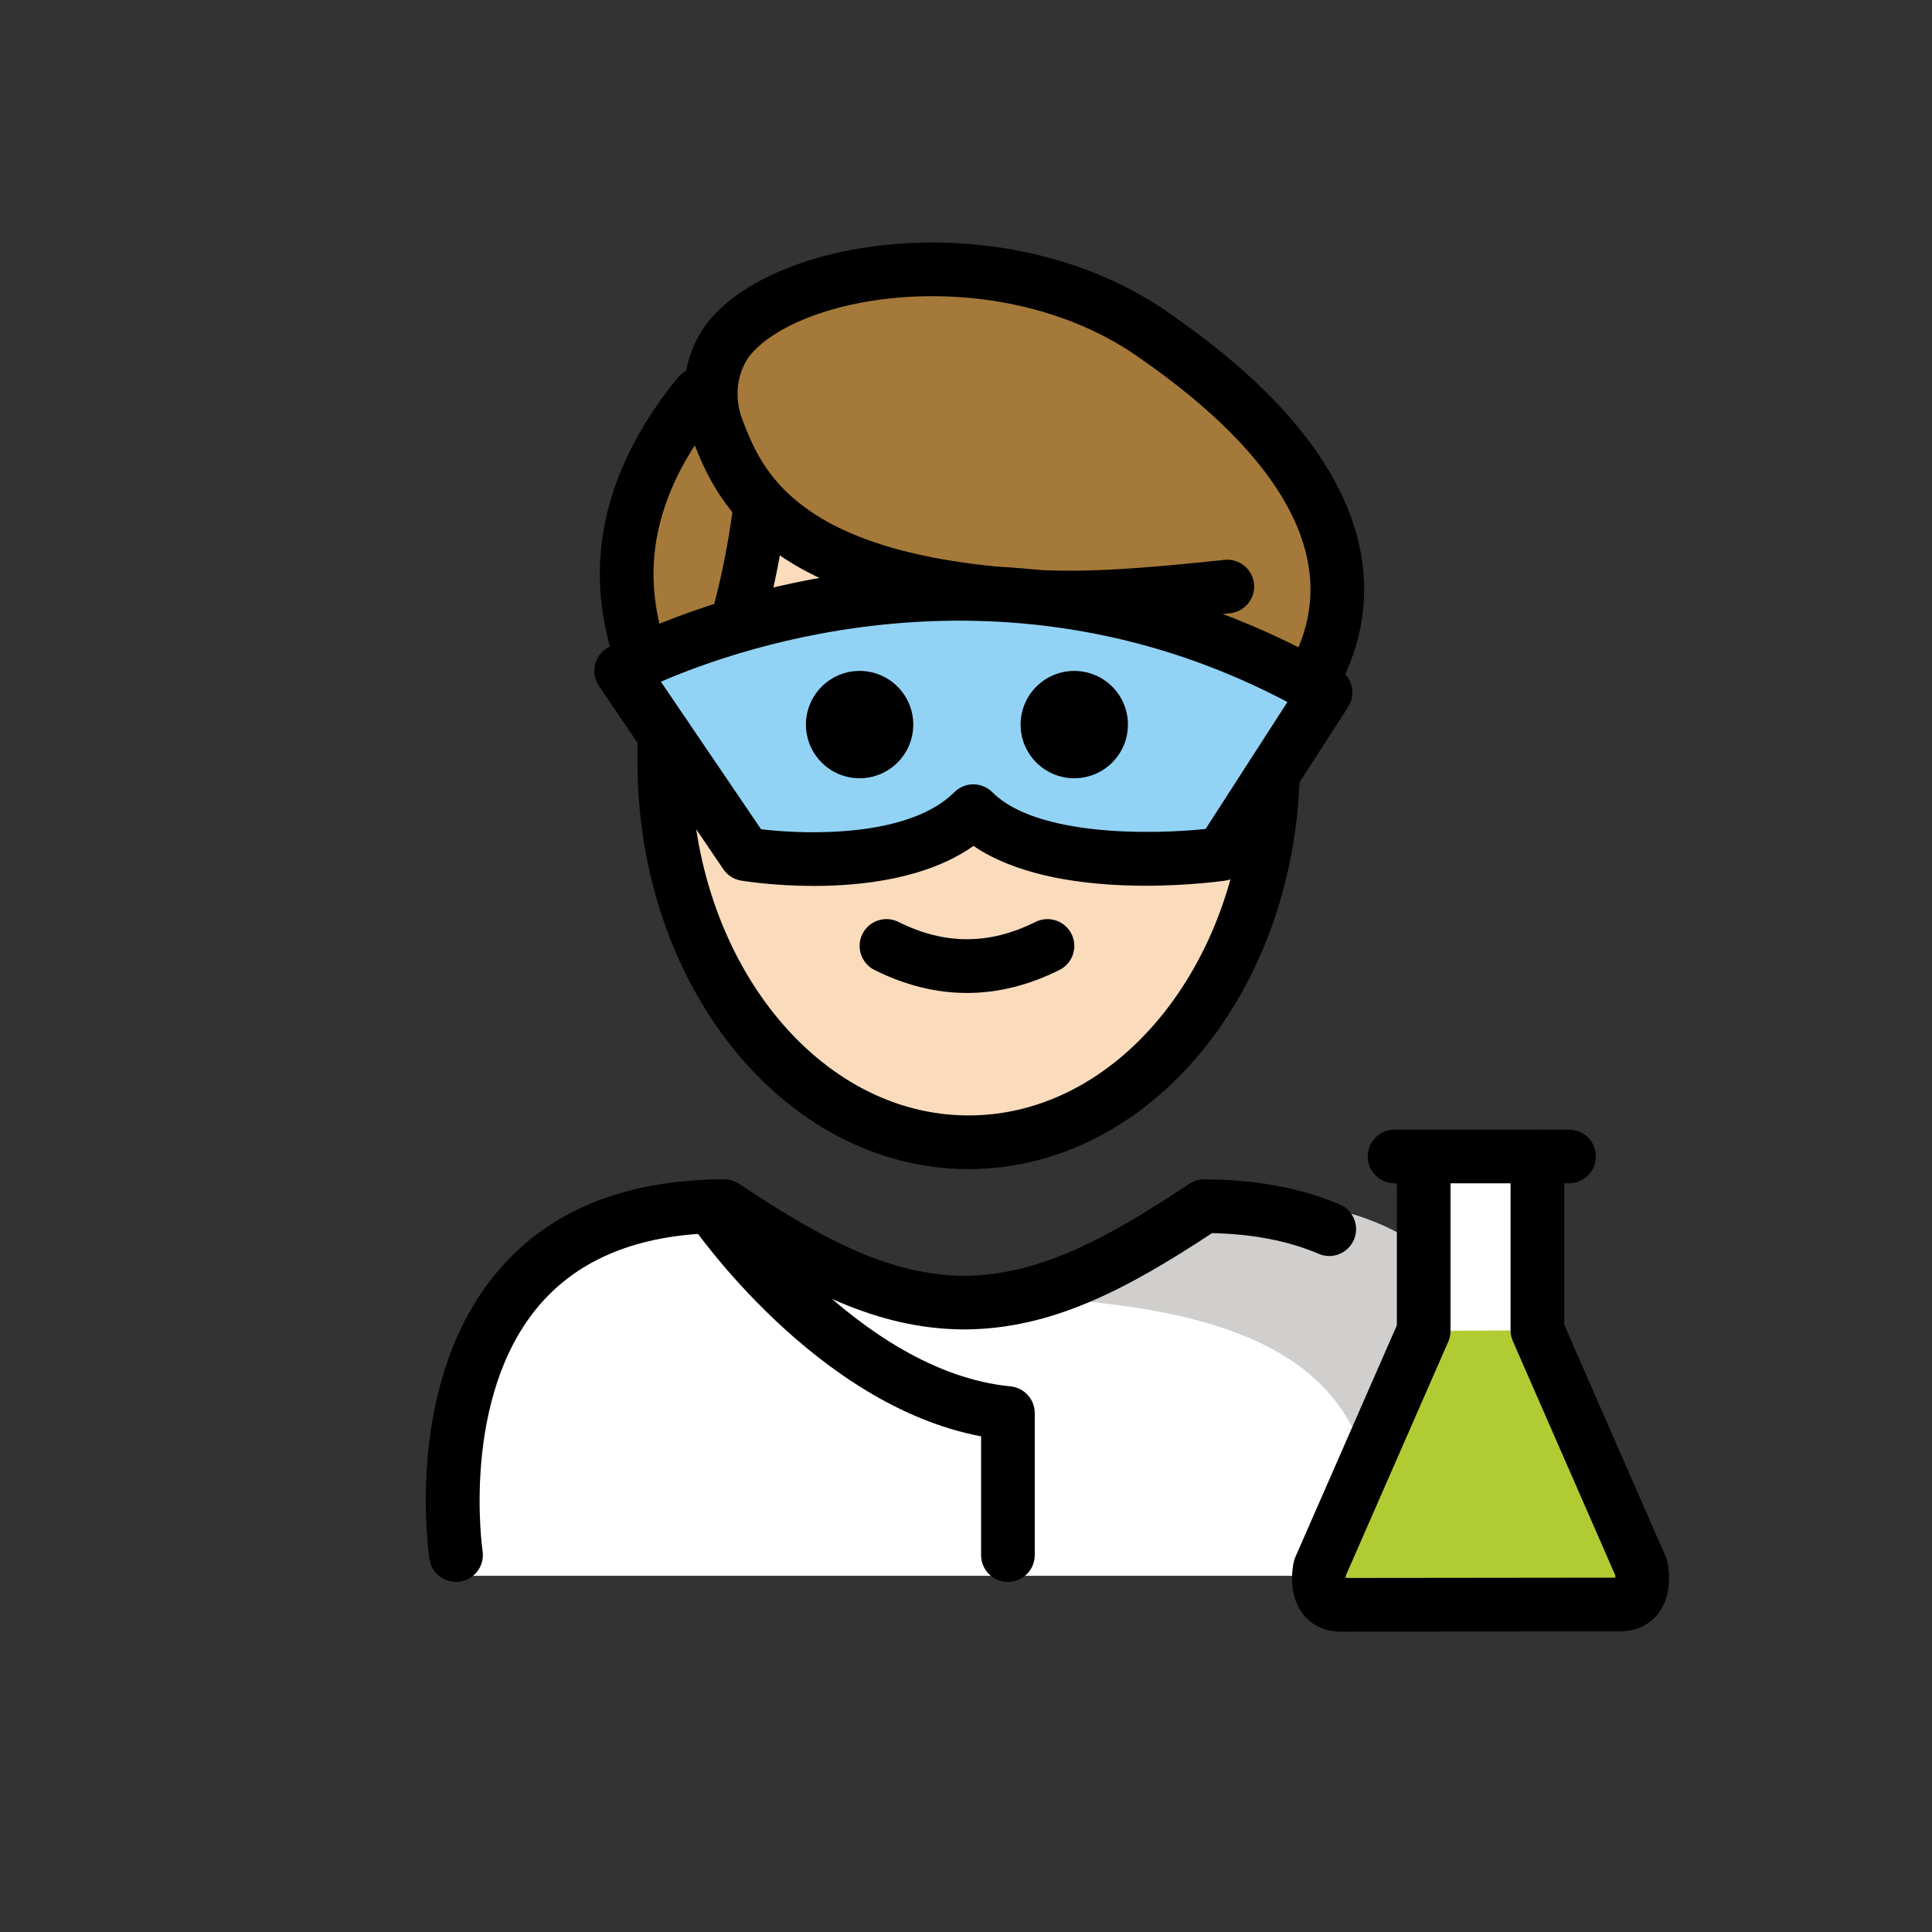 <svg xmlns="http://www.w3.org/2000/svg" id="emoji" version="1.1" viewBox="0 0 72 72"><rect x="0" y="0" width="72" height="72" fill="#333333" stroke="none"/><g id="color"><path fill="#FFF" d="M17.254,58.726c0,0-2-13.5,10-13.5c3.192,2.128,5.926,3.598,9,3.592h-0.125 c3.074,0.006,5.508-2.164,8.7-4.292c15.57-0,10.7,14.2,10.7,14.2"/><path fill="#D0CFCE" d="M46.739,44.753c-3.17,2.113-4.875,3-8.938,3.589c13.062,0.411,13.062,5.411,13.825,9.411 c4.238,0,5.113,0,5.113,0S58.739,44.753,46.739,44.753z"/><path fill="#FFF" d="M58.474,43.099h-1.179v6.478l3.866,8.838c0,0,0.308,1.381-0.793,1.381 c-0.536,0-9.848,0.012-10.385,0.012c-1.101,0-0.793-1.38-0.793-1.38l3.866-8.829v-6.5h-1.085"/><line x1="53.056" x2="57.294" y1="43.099" y2="43.099" fill="none"/><path fill="#B1CC33" d="M57.294,49.577l3.866,8.838c0,0,0.308,1.381-0.793,1.381c-0.536,0-9.848,0.012-10.385,0.012 c-1.101,0-0.793-1.38-0.793-1.38l3.866-8.829"/><path fill="#92D3F5" d="M23.149,25.003c0,0,12.703-7.023,26.25,0.802l-3.883,6.026c0,0-6.71,0.932-9.242-1.6 c-2.591,2.591-8.49,1.6-8.49,1.6L23.149,25.003z"/></g><g id="hair"><path fill="#a57939" d="M50.231,20.331c-0.59-2.45-2.64-5.38-7.52-8.6c-5.48-3.95-13.73-2.8-16,0.09 c-0.43,0.6-0.65,1.31-0.64,2.03l-0.46,0.01c-6.5,6.89-0.69,15.72,0.04,13.91l-1.692-2.969l3.687-1.29 c0.517-2.7,0.255-5.411,0.255-5.411l0.1-0.09c1.89,1.98,5.87,3.81,15.16,3.33l0.04,0.77l2.6,1.88l2.68,1.764 l-1.03,2.016C47.451,27.771,51.341,24.881,50.231,20.331z"/></g><g id="skin"><path fill="#fadcbc" d="M45.515,31.83c0,0-6.71,0.932-9.242-1.6c-2.591,2.591-8.49,1.6-8.49,1.6l-2.62-3.86 c-0.132-0.052-0.281-0.157-0.438-0.308c-0.009,0.234-0.028,0.464-0.028,0.7c0,7.828,5.077,14.173,11.338,14.173 c6.093,0,11.05-6.013,11.313-13.549L45.515,31.83z"/><path fill="#fadcbc" d="M45.821,24.062c-0.005-0.023-0.015-0.048-0.019-0.071c-0.21-1.06-2.21-0.93-2.6-1.88l-0.04-0.77 c-9.038,0.467-13.044-1.253-14.995-3.17c-0.08,0.097-0.161,0.193-0.239,0.293 c0.047,0.788,0.113,2.763-0.238,4.786C31.894,22.046,38.574,21.141,45.821,24.062z"/></g><g id="line"><path d="M36.035,37.005c-1.152,0-2.304-0.286-3.447-0.858c-0.494-0.247-0.694-0.848-0.447-1.342 c0.247-0.494,0.846-0.694,1.342-0.447c1.718,0.859,3.388,0.859,5.106,0c0.495-0.247,1.095-0.046,1.342,0.447 c0.247,0.494,0.047,1.095-0.447,1.342C38.339,36.719,37.187,37.005,36.035,37.005z"/><path fill="none" stroke="#000" stroke-linecap="round" stroke-linejoin="round" stroke-miterlimit="10" stroke-width="2" d="M47.438,28.859c-0.2,7.61-5.2,13.71-11.34,13.71c-6.26,0-11.34-6.34-11.34-14.17v-1.02"/><path fill="none" stroke="#000" stroke-linecap="round" stroke-linejoin="round" stroke-miterlimit="10" stroke-width="2" d="M49.028,25.109c0.93-1.78,2.7-6.54-5.9-12.53c-5.48-3.95-13.73-2.8-16,0.09c-0.69,0.95-0.82,2.19-0.41,3.29 c0.71,1.86,2.01,5.11,9.44,6.05c2.86,0.36,4.61,0.38,9.58-0.15"/><path fill="none" stroke="#000" stroke-linecap="round" stroke-linejoin="round" stroke-miterlimit="10" stroke-width="2" d="M27.428,23.329c0.67-2.32,0.89-4.38,0.89-4.38"/><path fill="none" stroke="#000" stroke-linecap="round" stroke-linejoin="round" stroke-miterlimit="10" stroke-width="2" d="M26.028,14.709c-3.56,4.39-2.74,7.9-2.15,9.75"/><path d="M37.562,58.953c-0.553,0-1-0.447-1-1v-4.425c-6.163-1.165-10.688-7.721-10.888-8.013 c-0.31-0.456-0.192-1.078,0.265-1.389c0.454-0.312,1.078-0.192,1.389,0.263 c0.046,0.067,4.65,6.723,10.332,7.278c0.512,0.05,0.902,0.48,0.902,0.995v5.29 C38.562,58.506,38.114,58.953,37.562,58.953z"/><path d="M16.993,58.952c-0.484,0-0.91-0.352-0.986-0.847c-0.041-0.27-0.973-6.633,2.581-10.775 c1.923-2.241,4.751-3.377,8.407-3.377c0.197,0,0.391,0.059,0.555,0.168c3.153,2.103,5.661,3.41,8.383,3.424 c2.723-0.013,5.229-1.321,8.383-3.424c0.164-0.109,0.357-0.168,0.555-0.168c1.907,0,3.609,0.316,5.06,0.936 c0.508,0.217,0.743,0.805,0.525,1.312c-0.217,0.509-0.809,0.745-1.312,0.525 c-1.127-0.482-2.463-0.741-3.976-0.771c-3.31,2.186-6.027,3.546-9.128,3.588c-0.015,0.001-0.031,0.003-0.044,0.001 h-0.003c-0.011,0-0.025,0-0.038,0h-0.043c-0.014,0-0.028,0-0.038,0h-0.003c-0.018,0.002-0.029,0-0.044-0.001 c-3.101-0.042-5.817-1.402-9.128-3.588c-2.896,0.057-5.11,0.954-6.586,2.669 c-2.956,3.437-2.138,9.12-2.129,9.178c0.083,0.545-0.292,1.055-0.838,1.139 C17.095,58.949,17.044,58.952,16.993,58.952z"/><path d="M49.982,60.808c-0.58,0-1.081-0.227-1.411-0.639c-0.592-0.738-0.401-1.763-0.356-1.96 c0.014-0.064,0.034-0.124,0.06-0.184l3.782-8.636v-5.291h-0.086c-0.553,0-1-0.447-1-1c0-0.553,0.447-1,1-1h1.086 c0.553,0,1,0.447,1,1v6.5c0,0.138-0.028,0.274-0.084,0.401l-3.816,8.714c-0.003,0.03-0.005,0.061-0.006,0.093 l10.05-0.011c-0.001-0.031-0.003-0.064-0.007-0.095l-3.816-8.724c-0.056-0.126-0.084-0.263-0.084-0.4v-6.479 c0-0.553,0.447-1,1-1h1.18c0.553,0,1,0.447,1,1c0,0.553-0.447,1-1,1h-0.18v5.27l3.782,8.646 c0.026,0.059,0.046,0.119,0.059,0.183c0.045,0.197,0.235,1.221-0.356,1.959c-0.33,0.413-0.832,0.64-1.412,0.64 L49.982,60.808z"/><path d="M57.294,44.099h-4.237c-0.553,0-1-0.447-1-1c0-0.553,0.447-1,1-1h4.237c0.553,0,1,0.447,1,1 C58.294,43.651,57.847,44.099,57.294,44.099z"/><path d="M30.33,33.016c-1.484,0-2.604-0.182-2.713-0.199c-0.269-0.045-0.508-0.199-0.661-0.425l-4.635-6.827 c-0.158-0.233-0.211-0.521-0.145-0.794c0.065-0.273,0.243-0.507,0.489-0.643 c0.538-0.298,13.355-7.205,27.233,0.811c0.237,0.137,0.407,0.365,0.472,0.631 c0.065,0.266,0.018,0.546-0.131,0.776l-3.883,6.026c-0.158,0.244-0.415,0.408-0.703,0.448 c-0.681,0.095-6.307,0.796-9.373-1.295C34.562,32.737,32.167,33.016,30.33,33.016z M28.362,30.903 c1.763,0.215,5.531,0.293,7.204-1.38c0.391-0.391,1.023-0.391,1.414,0c1.651,1.652,5.938,1.581,7.949,1.37 l3.049-4.731c-10.415-5.499-20.253-2.099-23.348-0.756L28.362,30.903z"/><path d="M42.035,27.003c0,1.105-0.896,2-2,2s-2-0.895-2-2c0-1.103,0.896-2,2-2S42.035,25.899,42.035,27.003"/><path d="M34.035,27.003c0,1.105-0.896,2-2,2s-2-0.895-2-2c0-1.103,0.896-2,2-2S34.035,25.899,34.035,27.003"/></g></svg>